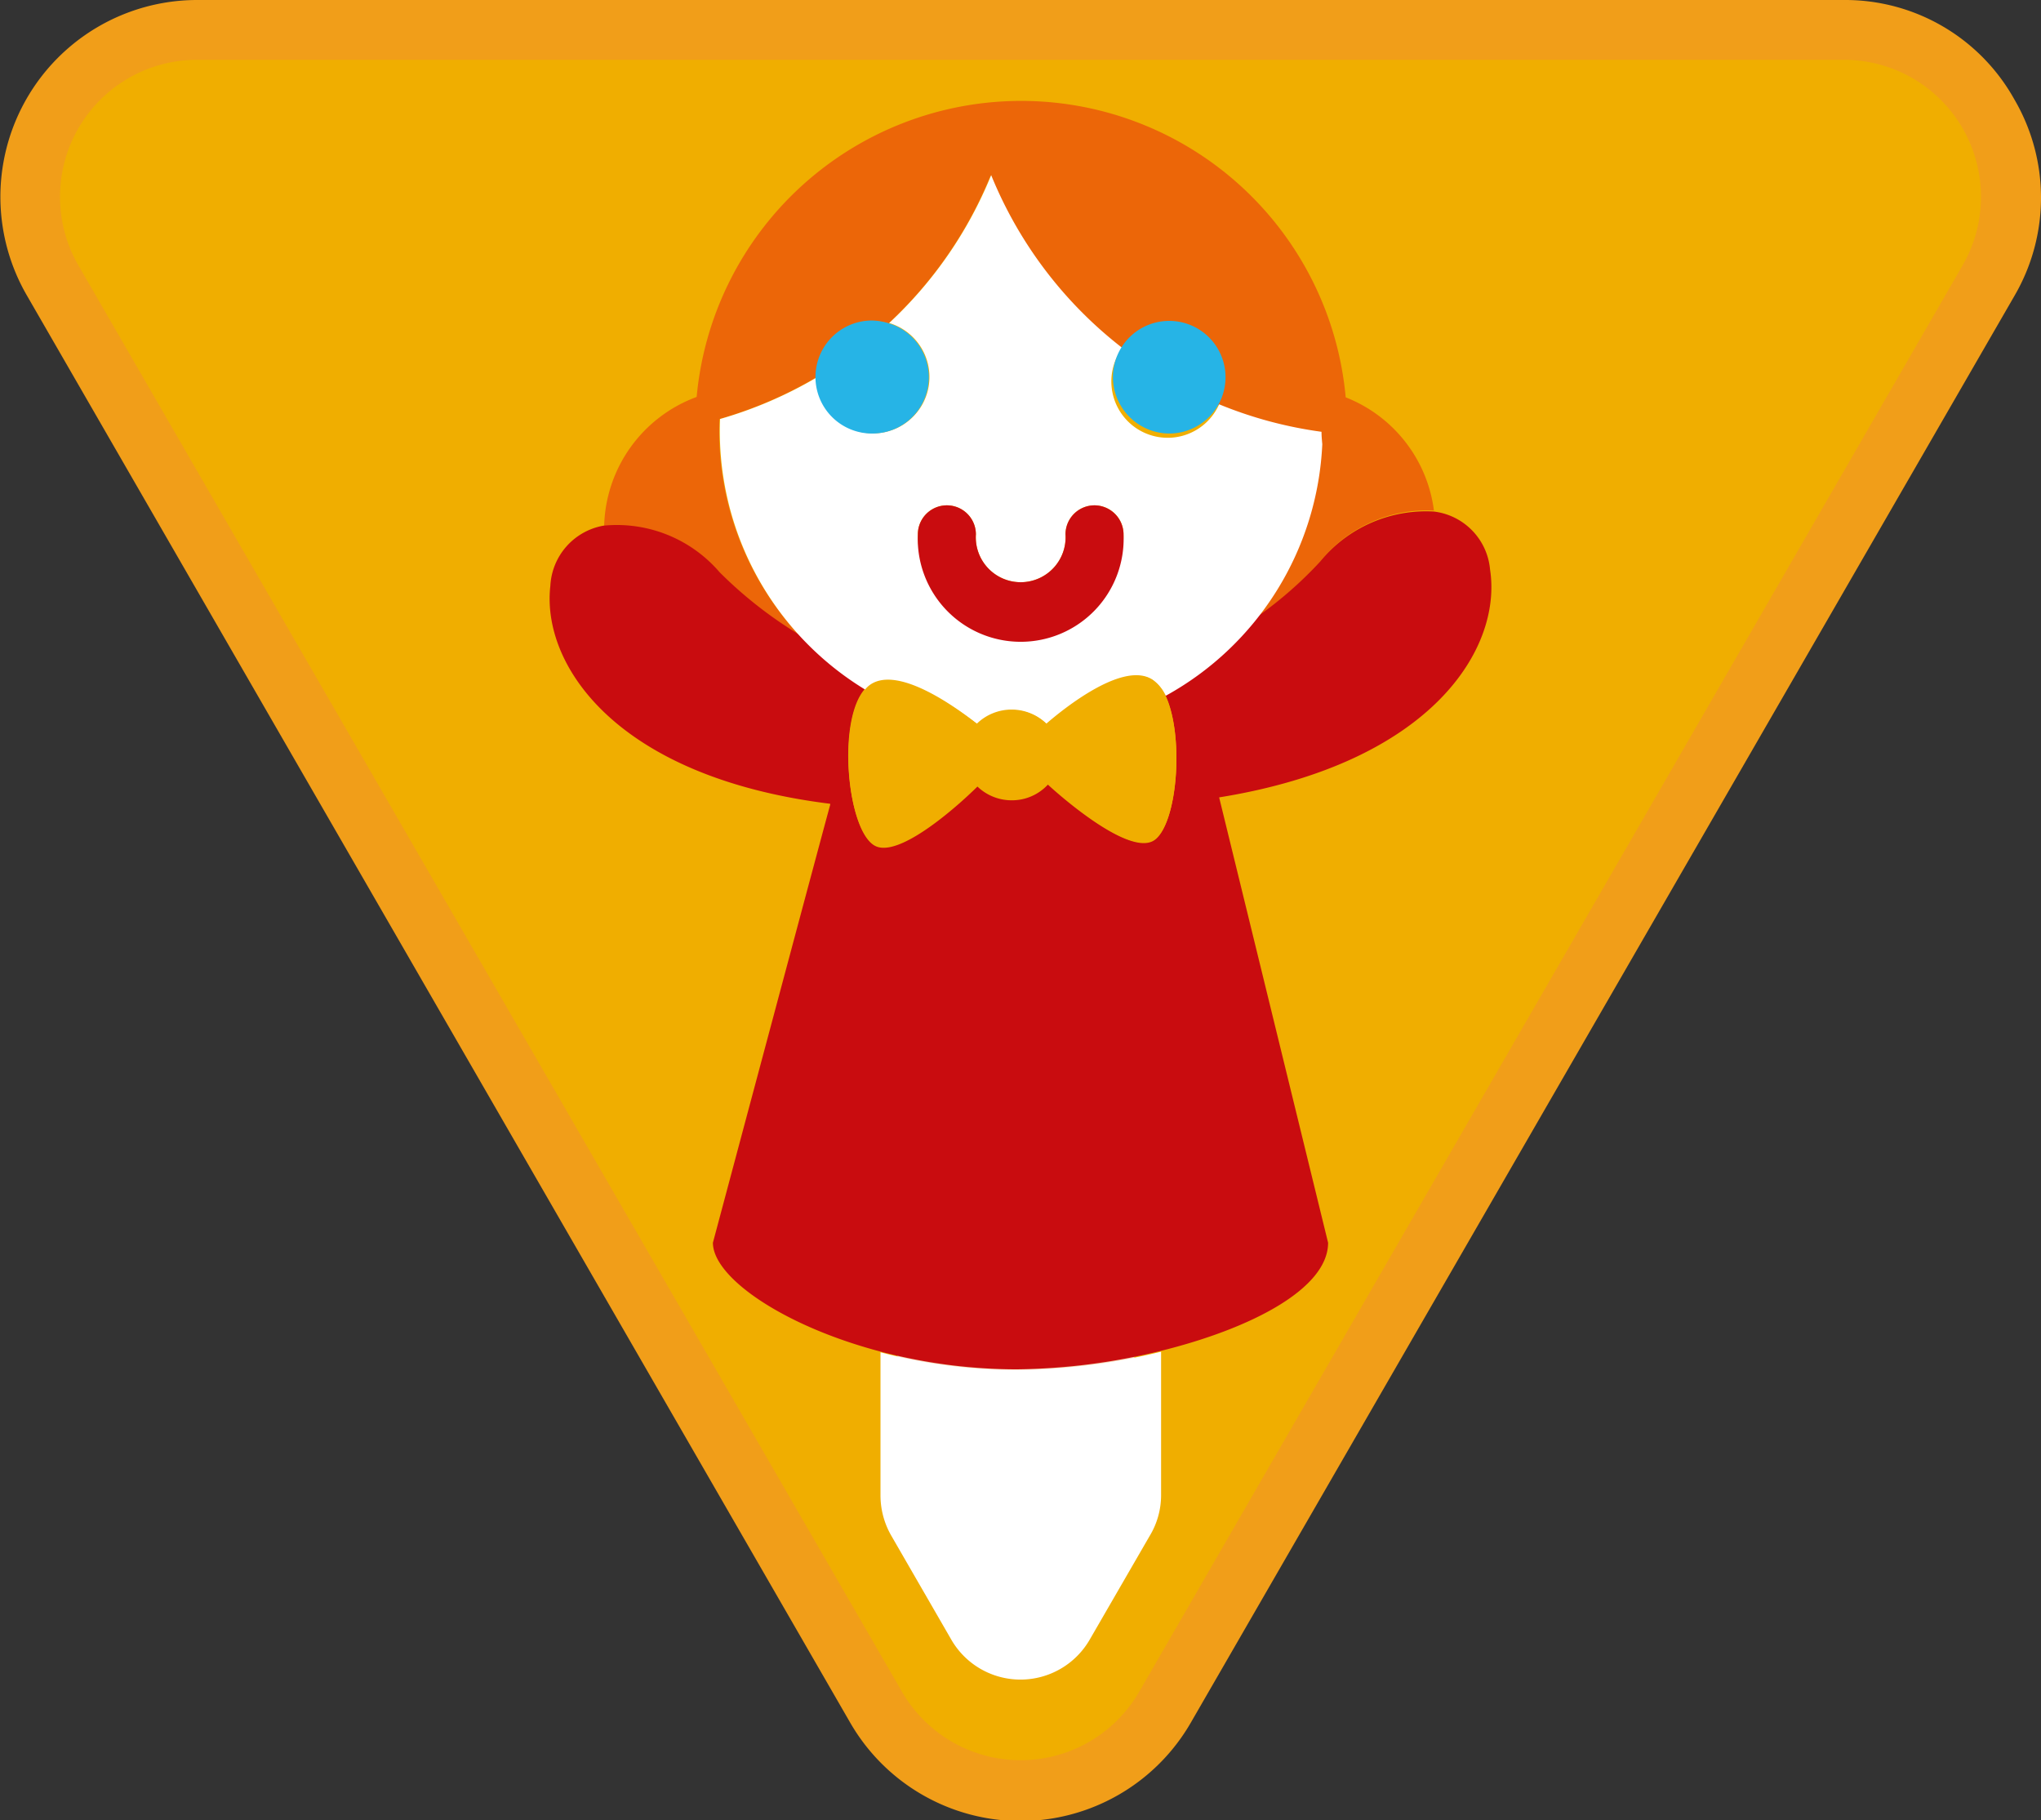 <svg id="Warstwa_1" data-name="Warstwa 1" xmlns="http://www.w3.org/2000/svg" viewBox="0 0 105.47 94.04"><rect x="0" y="0" width="105.47" height="94.04" fill="#333333" stroke="none"/><defs><style>.cls-1{fill:#f0ae00;}.cls-2{fill:#f19e19;}.cls-3{fill:#f5d0a8;}.cls-4{fill:#fff;}.cls-5{fill:#ec6608;}.cls-6{fill:#c90c0f;}.cls-7{fill:#26b4e6;}</style></defs><title>sprawnosci-zuchowe</title><path class="cls-1" d="M52.74,92.49a8.54,8.54,0,0,1-7.47-4.31L2.72,14.48A8.62,8.62,0,0,1,10.18,1.54H95.29a8.63,8.63,0,0,1,7.47,12.94L60.2,88.18a8.53,8.53,0,0,1-7.46,4.31"/><path class="cls-2" d="M95.29,3.09a7.08,7.08,0,0,1,6.13,10.62L58.87,87.41a7.08,7.08,0,0,1-12.26,0L4.05,13.71A7.08,7.08,0,0,1,10.18,3.09H95.29m0-3.09H10.18a10.17,10.17,0,0,0-8.8,15.25L43.93,89a10.16,10.16,0,0,0,17.61,0l42.55-73.7a10.06,10.06,0,0,0,0-10.17A10,10,0,0,0,95.29,0"/><path class="cls-3" d="M46.71,59.22s-.63,13-.19,18.25c0,0,9.06,1,12.59-.44L58,61.42Z"/><path class="cls-4" d="M45.5,69.87v7.41a4.17,4.17,0,0,0,.56,2.07l3.1,5.37a4.13,4.13,0,0,0,7.15,0l3.1-5.36A4.06,4.06,0,0,0,60,77.27l0-7.43a32.51,32.51,0,0,1-7.42.94A27.73,27.73,0,0,1,45.5,69.87Z"/><path class="cls-5" d="M37.19,29.6a21.77,21.77,0,0,0,4.11,3.22,15.51,15.51,0,0,1-4.12-11.17,21.52,21.52,0,0,0,5-2.15v0a2.92,2.92,0,0,1,2.92-2.92,3.19,3.19,0,0,1,.82.13,21.5,21.5,0,0,0,5.27-7.64A21.57,21.57,0,0,0,57.93,18a2.91,2.91,0,0,1,5,2.91,21.52,21.52,0,0,0,5.32,1.42c0,.21,0,.42,0,.63a15.47,15.47,0,0,1-3.37,9A20.29,20.29,0,0,0,68.23,29a7.06,7.06,0,0,1,5.87-2.62,7.28,7.28,0,0,0-4.56-5.85A16.84,16.84,0,0,0,36,20.51a7.3,7.3,0,0,0-4.78,6.68A7,7,0,0,1,37.19,29.6Z"/><path class="cls-6" d="M77,29.43a3.31,3.31,0,0,0-2.91-3A7.06,7.06,0,0,0,68.23,29a20.29,20.29,0,0,1-3.3,2.89,15.62,15.62,0,0,1-4.72,4c1,2.08.66,6.81-.62,7.52s-4.35-1.94-5.44-2.91a2.52,2.52,0,0,1-1.82.81,2.55,2.55,0,0,1-1.82-.71c-1.08,1-4,3.69-5.28,3.07-1.46-.74-2-6.48-.52-8.09a15.59,15.59,0,0,1-3.41-2.79,21.77,21.77,0,0,1-4.11-3.22,7,7,0,0,0-6-2.41,3.33,3.33,0,0,0-2.75,3.11c-.47,4.08,3.39,9.89,14.46,11.26a.28.28,0,0,1,0,.06c0-.06-6.06,22.62-6.06,22.62,0,1.77,3.59,4.29,8.68,5.63a27.73,27.73,0,0,0,7,.91,32.51,32.51,0,0,0,7.42-.94c4.69-1.15,8.69-3.22,8.69-5.6L63,41.2C74,39.43,77.63,33.5,77,29.43Z"/><path class="cls-4" d="M68.29,22.31A21.52,21.52,0,0,1,63,20.89a2.91,2.91,0,1,1-5-2.91,21.57,21.57,0,0,1-6.78-8.93,21.5,21.5,0,0,1-5.27,7.64,2.91,2.91,0,1,1-3.74,2.81,21.52,21.52,0,0,1-5,2.15,15.64,15.64,0,0,0,7.53,14,1.29,1.29,0,0,1,.24-.23c1.46-1,4.56,1.26,5.53,2a2.58,2.58,0,0,1,3.59,0c.89-.77,4-3.25,5.49-2.27a2,2,0,0,1,.65.8,15.65,15.65,0,0,0,8.09-13C68.31,22.73,68.29,22.52,68.29,22.31ZM52.74,32.93a5.32,5.32,0,0,1-5.31-5.32,1.5,1.5,0,1,1,3,0,2.32,2.32,0,1,0,4.63,0,1.5,1.5,0,0,1,3,0A5.33,5.33,0,0,1,52.74,32.93Z"/><path class="cls-1" d="M59.56,35.12c-1.51-1-4.6,1.5-5.49,2.27a2.58,2.58,0,0,0-3.59,0c-1-.78-4.07-3.05-5.53-2a1.29,1.29,0,0,0-.24.23c-1.45,1.61-.94,7.35.52,8.09,1.23.62,4.2-2,5.28-3.07a2.55,2.55,0,0,0,1.82.71,2.52,2.52,0,0,0,1.82-.81c1.09,1,4.21,3.59,5.44,2.91s1.65-5.44.62-7.52A2,2,0,0,0,59.56,35.12Z"/><path class="cls-7" d="M45.06,22.4a2.91,2.91,0,0,0,.82-5.71,3.19,3.19,0,0,0-.82-.13,2.92,2.92,0,0,0-2.92,2.92v0A2.92,2.92,0,0,0,45.06,22.4Z"/><path class="cls-6" d="M56.56,26.11a1.5,1.5,0,0,0-1.5,1.5,2.32,2.32,0,1,1-4.63,0,1.5,1.5,0,1,0-3,0,5.32,5.32,0,1,0,10.63,0A1.51,1.51,0,0,0,56.56,26.11Z"/><path class="cls-7" d="M60.43,22.4a2.91,2.91,0,1,0-2.92-2.92A2.93,2.93,0,0,0,60.43,22.4Z"/></svg>